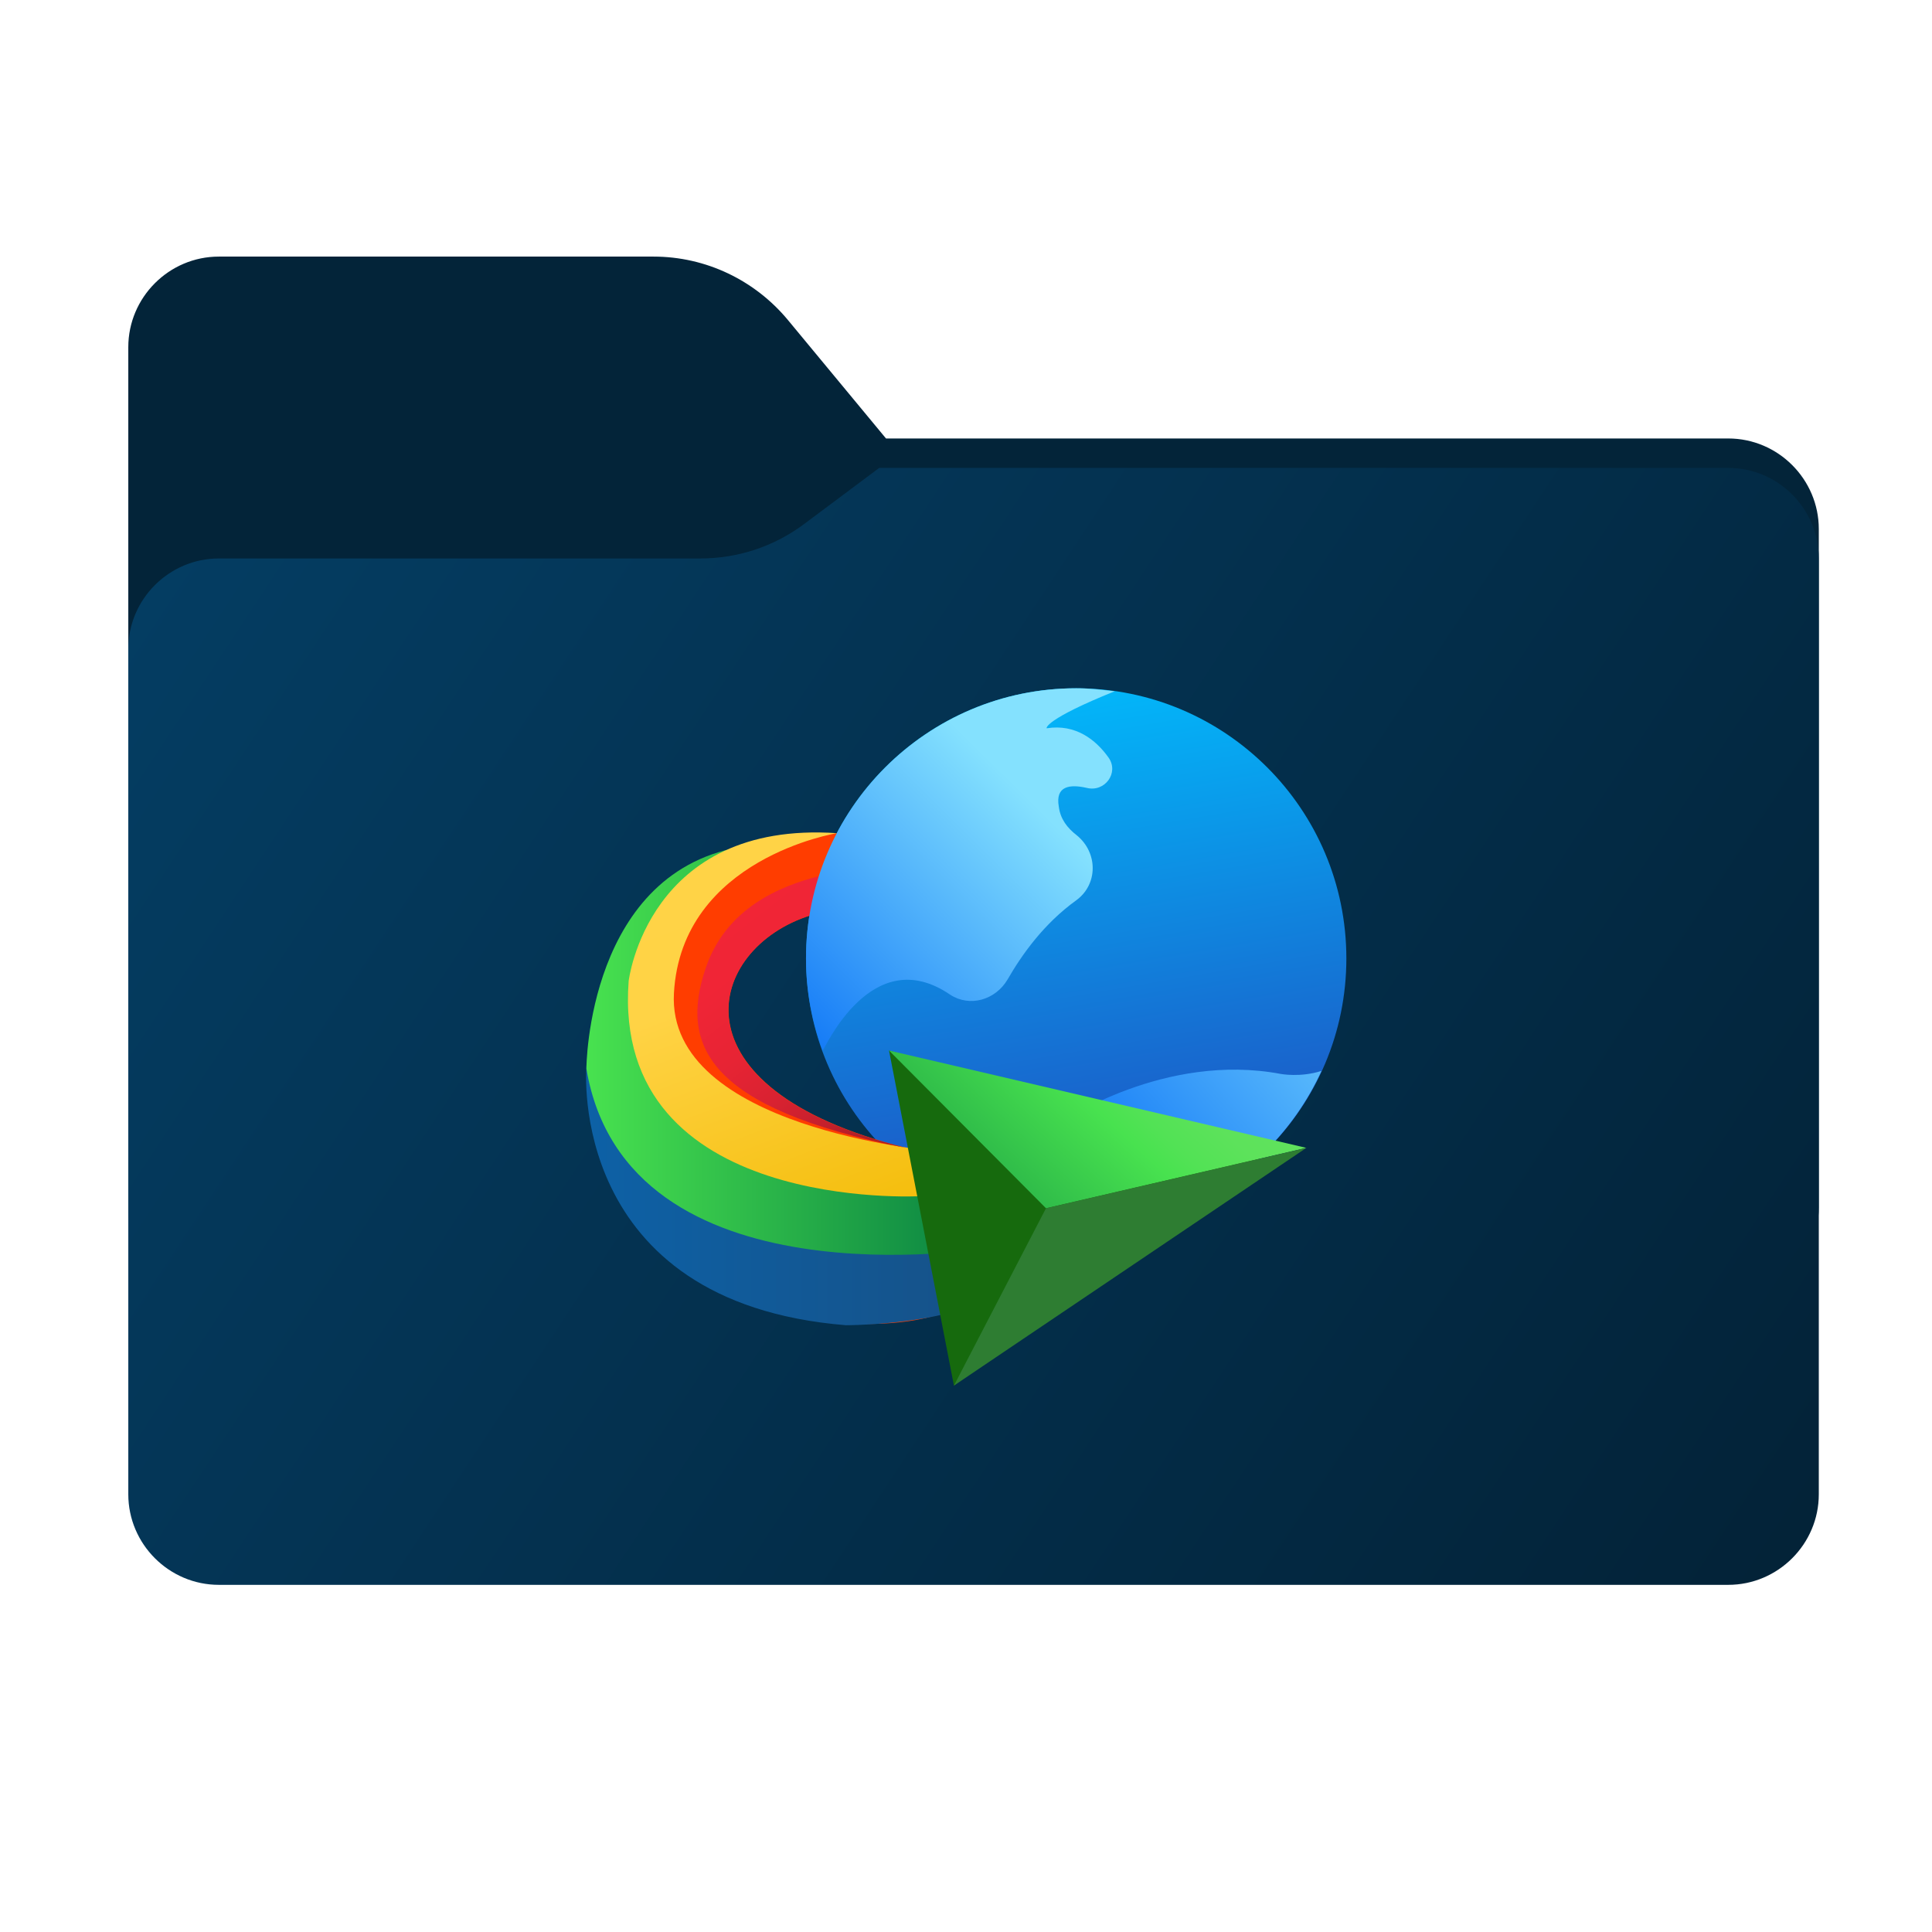 <?xml version="1.0" encoding="utf-8"?>
<!-- Generator: Adobe Illustrator 28.1.0, SVG Export Plug-In . SVG Version: 6.00 Build 0)  -->
<svg version="1.1" id="图层_1" xmlns="http://www.w3.org/2000/svg" xmlns:xlink="http://www.w3.org/1999/xlink" x="0px" y="0px"
	 width="256px" height="256px" viewBox="0 0 256 256" style="enable-background:new 0 0 256 256;" xml:space="preserve">
<style type="text/css">
	.st0{fill-rule:evenodd;clip-rule:evenodd;fill:#032439;}
	.st1{fill-rule:evenodd;clip-rule:evenodd;fill:url(#SVGID_1_);}
	.st2{fill:url(#SVGID_00000072246309424746330580000016591673430869638847_);}
	.st3{fill:#FF3D00;}
	.st4{fill:url(#SVGID_00000129904725565203619320000003281219782394784128_);}
	.st5{fill:url(#SVGID_00000122683015482008341530000017054212515180904847_);}
	.st6{fill:url(#SVGID_00000168816683105347134910000015650635676457950630_);}
	.st7{fill:url(#SVGID_00000074401831419026848730000015884858500422362303_);}
	.st8{fill:url(#SVGID_00000147924500826828135650000013346555514341934470_);}
	.st9{fill:url(#SVGID_00000010286806643948005010000000151649979671958430_);}
	.st10{fill:#166A0D;}
	.st11{fill:url(#SVGID_00000066485362229043237150000012861132680754627712_);}
	.st12{fill:#2E7D32;}
</style>
<path class="st0" d="M104.4,42.4c-4.4-5.3-10.9-8.4-17.8-8.4H29c-6.6,0-12,5.4-12,12v12.1v10.1V160c0,6.6,5.4,12,12,12h200
	c6.6,0,12-5.4,12-12V70.1c0-6.6-5.4-12-12-12H117.4L104.4,42.4z"/>
<g>
	
		<linearGradient id="SVGID_1_" gradientUnits="userSpaceOnUse" x1="17" y1="196" x2="241" y2="48" gradientTransform="matrix(1 0 0 -1 0 258)">
		<stop  offset="0" style="stop-color:#043E64"/>
		<stop  offset="1" style="stop-color:#032237"/>
	</linearGradient>
	<path class="st1" d="M92.8,74c5,0,9.8-1.6,13.8-4.6l9.9-7.4H229c6.6,0,12,5.4,12,12v34v90c0,6.6-5.4,12-12,12H29
		c-6.6,0-12-5.4-12-12v-90V86c0-6.6,5.4-12,12-12h58H92.8z"/>
</g>
<g>
	
		<linearGradient id="SVGID_00000088115341562939985650000015617946242133515422_" gradientUnits="userSpaceOnUse" x1="135.726" y1="537.789" x2="147.643" y2="607.01" gradientTransform="matrix(1 0 0 1 0 -450.724)">
		<stop  offset="0" style="stop-color:#00BFFE"/>
		<stop  offset="1" style="stop-color:#1D55C4"/>
	</linearGradient>
	<circle style="fill:url(#SVGID_00000088115341562939985650000015617946242133515422_);" cx="142.6" cy="127" r="35.8"/>
	<g>
		<path class="st3" d="M120.1,152.1c-31.8-7.9-26.5-26.5-12.7-30.8c0.6-3.9,1.8-7.5,3.6-10.9c-6.3,0.1-32.6,2.1-32.9,31.8
			c-0.3,33.8,38.7,36.4,48.3,31.1L120.1,152.1z"/>
	</g>
	
		<linearGradient id="SVGID_00000152262420904994140410000017440138709608420276_" gradientUnits="userSpaceOnUse" x1="77.675" y1="607.76" x2="128.033" y2="607.76" gradientTransform="matrix(1 0 0 1 0 -450.724)">
		<stop  offset="0" style="stop-color:#0D61A6"/>
		<stop  offset="1" style="stop-color:#165289"/>
	</linearGradient>
	<path style="fill:url(#SVGID_00000152262420904994140410000017440138709608420276_);" d="M77.7,141.5c0,0-2.6,31.1,34.4,34.1
		c0,0,9.3,0,15.9-2.3l-5.6-12.2l-40.1-22.3C80.3,137.7,77.7,139.2,77.7,141.5L77.7,141.5z"/>
	
		<linearGradient id="SVGID_00000069366844621776213120000000297079788253212825_" gradientUnits="userSpaceOnUse" x1="77.715" y1="589.9" x2="130.681" y2="589.9" gradientTransform="matrix(1 0 0 1 0 -450.724)">
		<stop  offset="0" style="stop-color:#48E24F"/>
		<stop  offset="1" style="stop-color:#088042"/>
	</linearGradient>
	<path style="fill:url(#SVGID_00000069366844621776213120000000297079788253212825_);" d="M130.7,165.4c0,0-47.7,7.9-53-23.8
		c0-0.1,0.1-26.5,21.2-29.5L87,126l1.3,18.2c0,0,20.5,11.9,34.1,12.6L130.7,165.4z"/>
	
		<linearGradient id="SVGID_00000085240860674558597580000013206032591026542753_" gradientUnits="userSpaceOnUse" x1="85.256" y1="543.741" x2="114.764" y2="620.609" gradientTransform="matrix(1 0 0 1 0 -450.724)">
		<stop  offset="0" style="stop-color:#FFD447"/>
		<stop  offset="0.482" style="stop-color:#FFD345"/>
		<stop  offset="1" style="stop-color:#F2B900"/>
	</linearGradient>
	<path style="fill:url(#SVGID_00000085240860674558597580000013206032591026542753_);" d="M110.9,110.4c0,0-20.6,3.3-21.6,21.2
		s34.4,20.9,34.4,20.9l-1.7,6c0,0-41,2.3-38.7-28.5C83.3,130,85.8,108.7,110.9,110.4z"/>
	
		<linearGradient id="SVGID_00000024715748247107125370000006879669009631009981_" gradientUnits="userSpaceOnUse" x1="90.561" y1="565.006" x2="123.229" y2="606.963" gradientTransform="matrix(1 0 0 1 0 -450.724)">
		<stop  offset="0" style="stop-color:#F22537"/>
		<stop  offset="0.293" style="stop-color:#F02536"/>
		<stop  offset="0.465" style="stop-color:#E72434"/>
		<stop  offset="0.605" style="stop-color:#D92231"/>
		<stop  offset="0.729" style="stop-color:#C5202C"/>
		<stop  offset="0.841" style="stop-color:#AB1E25"/>
		<stop  offset="0.944" style="stop-color:#8C1A1D"/>
		<stop  offset="1" style="stop-color:#7A1818"/>
	</linearGradient>
	<path style="fill:url(#SVGID_00000024715748247107125370000006879669009631009981_);" d="M107.3,121.3c0.3-1.8,0.7-3.5,1.2-5.2
		c-5.1,1.3-12.3,4.2-15,12.2c-3.4,10.1,0,18.5,26.5,23.8C88.3,144.2,93.6,125.7,107.3,121.3z"/>
	
		<linearGradient id="SVGID_00000092425601126461754240000000857537713420661140_" gradientUnits="userSpaceOnUse" x1="135.865" y1="556.049" x2="105.741" y2="586.511" gradientTransform="matrix(1 0 0 1 0 -450.724)">
		<stop  offset="0" style="stop-color:#84E1FE"/>
		<stop  offset="1" style="stop-color:#167CF7"/>
	</linearGradient>
	<path style="fill:url(#SVGID_00000092425601126461754240000000857537713420661140_);" d="M147.7,91.6c-1.7-0.2-3.3-0.4-5.1-0.4
		c-19.7,0-35.8,16-35.8,35.8c0,4.3,0.8,8.4,2.2,12.2c0.3-0.2,6.5-14.5,16.9-7.4c2.6,1.7,6,0.7,7.6-2c1.9-3.3,4.8-7.4,9.1-10.5
		c2.9-2.1,2.9-6.3,0.1-8.6c-1.3-1-2.2-2.2-2.4-3.8c-0.5-2.8,1.5-3,3.7-2.5c2.4,0.6,4.3-2,2.9-4c-1.7-2.4-4.4-4.5-8.2-3.9
		C138.6,96.5,138.5,95.3,147.7,91.6z"/>
	
		<linearGradient id="SVGID_00000113347639262674068840000009732762111129830305_" gradientUnits="userSpaceOnUse" x1="184.776" y1="573.999" x2="148.264" y2="606.623" gradientTransform="matrix(1 0 0 1 0 -450.724)">
		<stop  offset="0" style="stop-color:#84E1FE"/>
		<stop  offset="1" style="stop-color:#167CF7"/>
	</linearGradient>
	<path style="fill:url(#SVGID_00000113347639262674068840000009732762111129830305_);" d="M169.7,142.3c-15.4-2.9-28.9,6.3-28.9,6.3
		l16.4,11.1c7.9-3.5,14.3-9.9,17.9-17.8C172.3,142.8,169.7,142.3,169.7,142.3z"/>
	<polygon class="st10" points="126.4,183.6 117.8,139.2 167.8,152.8 	"/>
	
		<linearGradient id="SVGID_00000070831177531407308560000006758934056292113554_" gradientUnits="userSpaceOnUse" x1="155.566" y1="585.463" x2="120.914" y2="622.821" gradientTransform="matrix(1 0 0 1 0 -450.724)">
		<stop  offset="0" style="stop-color:#61E25D"/>
		<stop  offset="0.128" style="stop-color:#5DE25B"/>
		<stop  offset="0.244" style="stop-color:#52E255"/>
		<stop  offset="0.313" style="stop-color:#48E24F"/>
		<stop  offset="0.623" style="stop-color:#2DB849"/>
		<stop  offset="1" style="stop-color:#088042"/>
	</linearGradient>
	<polygon style="fill:url(#SVGID_00000070831177531407308560000006758934056292113554_);" points="117.8,139.2 138.6,160.1 
		173.1,152.1 	"/>
	<polygon class="st12" points="126.4,183.6 138.6,160.1 173.1,152.1 	"/>
</g>
</svg>
